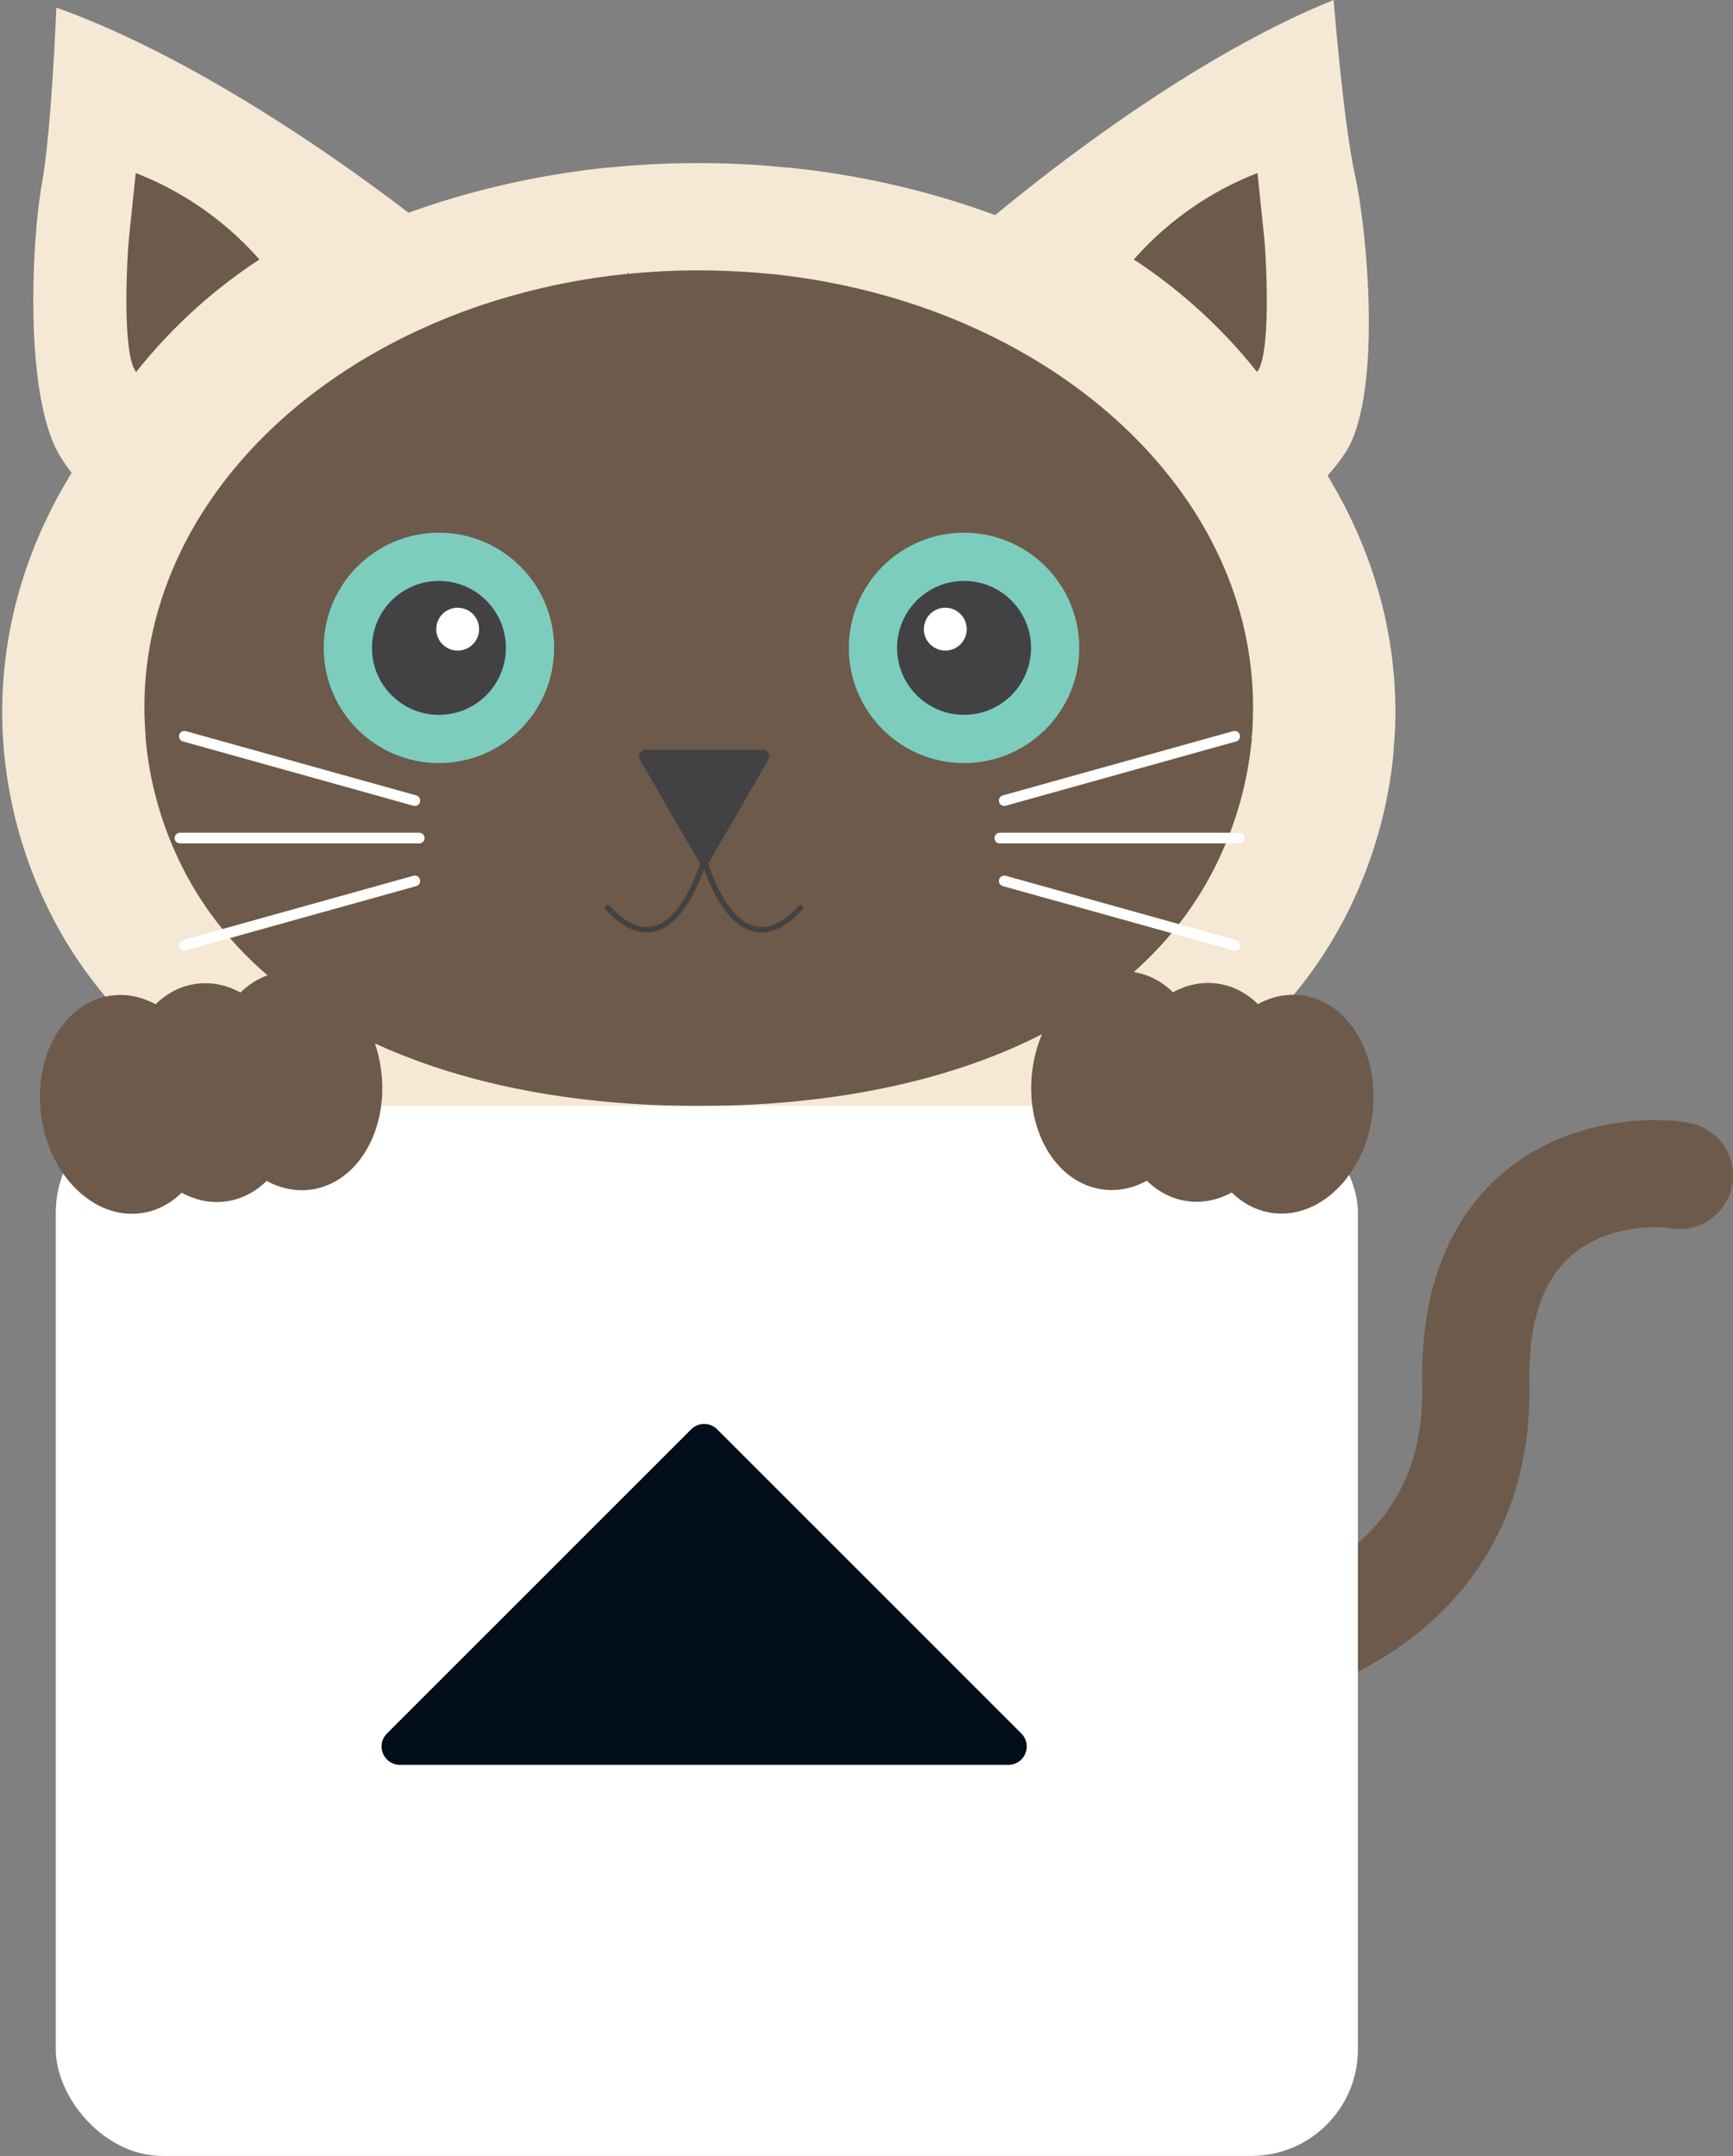 <svg xmlns="http://www.w3.org/2000/svg" viewBox="0 0 323.41 402.44"><rect x="0" y="0" width="323.41" height="402.44" fill="#808080" stroke="none"/><defs><style>.cls-1,.cls-10,.cls-4,.cls-7{fill:none;}.cls-1{stroke:#6d5a4a;stroke-linejoin:round;stroke-width:20px;}.cls-1,.cls-10,.cls-7{stroke-linecap:round;}.cls-2{fill:#f5e8d5;}.cls-3{fill:#6d5a4a;}.cls-5{fill:#e0d3b1;}.cls-6{fill:#5d4c3c;}.cls-7{stroke:#fff;stroke-width:2px;}.cls-10,.cls-7{stroke-miterlimit:10;}.cls-8{fill:#424244;}.cls-9{fill:#fff;}.cls-10{stroke:#010e19;stroke-width:10px;}.cls-11{fill:#010e19;}.cls-12{fill:#7ccdbe;}</style></defs><title>chattotopanim2</title><g id="tail"><path class="cls-1" d="M580,510c-2.72.32,51-3.65,50-52-.85-39.2,29.85-40.46,38-39" transform="translate(-354.59 -199.56)"/></g><g id="leftear"><path class="cls-2" d="M434,241.76s-35.75-29-68.9-40.78c0,0-.88,23-2.7,32.89s-3.44,39.17,3.26,50.6c2.22,3.79,10.57,14.65,17.5,14.32,13.92-.67,29.46-16.64,29.46-16.64l26.86-33.92Z" transform="translate(-354.59 -199.56)"/><path class="cls-3" d="M403,248a59.5,59.5,0,0,0-23.08-16.14l-1.24,11.93c-.41,4-1.35,21.92,1.32,25.21A97.4,97.4,0,0,1,403,248Z" transform="translate(-354.59 -199.56)"/></g><g id="rightear"><path class="cls-2" d="M536.3,243.12s34.53-30.46,67.17-43.56c0,0,1.82,22.95,4,32.76s5,39-1.18,50.68c-2.34,4.38-12.46,15.88-20.53,15.47-13.48-.68-26.49-15.87-26.49-15.87l-29-33.7Z" transform="translate(-354.59 -199.56)"/><path class="cls-3" d="M566.18,248a59.5,59.5,0,0,1,23.08-16.14l1.24,11.93c.41,4,1.35,21.92-1.32,25.21A97.4,97.4,0,0,0,566.18,248Z" transform="translate(-354.59 -199.56)"/></g><g id="catbody"><path class="cls-4" d="M468.38,230.83l.28,0-.13-.29Z" transform="translate(-354.59 -199.56)"/><path class="cls-4" d="M355.33,339.71c0-.2,0-.4-.05-.61l-.64.3Z" transform="translate(-354.59 -199.56)"/><path class="cls-2" d="M614.67,339.75c0-.27.05-.54.07-.81-.1.15-.18.3-.28.46A3.91,3.91,0,0,1,614.67,339.75Z" transform="translate(-354.59 -199.56)"/><path class="cls-5" d="M614.41,339.4h.05v0Z" transform="translate(-354.59 -199.56)"/><path class="cls-2" d="M615,332.5a82.34,82.34,0,0,0-3.78-24.61c-10.22-32.69-40.32-59.2-79.62-71.1a158.25,158.25,0,0,0-29.92-5.95l-.29,0C496,230.28,490.55,230,485,230s-11,.27-16.34.8l-.28,0a158.3,158.3,0,0,0-29.94,5.95c-39.47,11.94-69.67,38.62-79.78,71.49A82.49,82.49,0,0,0,355,332.5c0,2.22.1,4.42.28,6.6,0,.21,0,.41.05.61a84,84,0,0,0,7.88,28.71C381.67,407.31,429.23,426,485,426c55.6,0,103-18.52,121.61-57.22a84.12,84.12,0,0,0,8.06-29,3.91,3.91,0,0,0-.21-.35h-.05l0,0v0c.1-.16.18-.31.28-.46C614.9,336.81,615,334.66,615,332.5Z" transform="translate(-354.59 -199.56)"/><path class="cls-5" d="M354.64,339.4l0,0v0h.05Z" transform="translate(-354.59 -199.56)"/><path class="cls-6" d="M471.73,250.66l.23,0-.11-.23Z" transform="translate(-354.59 -199.56)"/><path class="cls-6" d="M588.17,337.35c0-.21,0-.43.05-.64-.08.12-.14.24-.22.36Z" transform="translate(-354.59 -199.56)"/><path class="cls-6" d="M588,337.07h0Z" transform="translate(-354.59 -199.56)"/><path class="cls-3" d="M588.43,331.58a65.56,65.56,0,0,0-3-19.59c-8.14-26-32.09-47.11-63.37-56.59a125.78,125.78,0,0,0-23.82-4.73l-.23,0q-6.4-.63-13-.64t-13,.64l-.23,0a126,126,0,0,0-23.83,4.74c-31.41,9.5-55.45,30.73-63.49,56.9a65.12,65.12,0,0,0-2.92,19.28c0,1.77.08,3.52.22,5.26,0,.16,0,.32,0,.48A66.56,66.56,0,0,0,388,360.17C402.72,391.12,440.57,406,485,406s82-14.74,96.79-45.55a66.88,66.88,0,0,0,6.42-23.1l-.17-.28h0c.08-.12.14-.24.22-.36C588.35,335,588.43,333.3,588.43,331.58Z" transform="translate(-354.59 -199.56)"/><line class="cls-7" x1="77.41" y1="149.44" x2="34.41" y2="137.44"/><line class="cls-7" x1="77.41" y1="164.44" x2="34.41" y2="176.44"/><line class="cls-7" x1="78.23" y1="156.44" x2="33.59" y2="156.44"/><line class="cls-7" x1="187.41" y1="149.44" x2="230.41" y2="137.44"/><line class="cls-7" x1="187.41" y1="164.44" x2="230.41" y2="176.44"/><line class="cls-7" x1="186.59" y1="156.44" x2="231.23" y2="156.44"/><path class="cls-8" d="M486,339.5h10.92a1.24,1.24,0,0,1,1.07,1.86l-5.46,9.46-5.46,9.45a1.23,1.23,0,0,1-2.14,0l-5.46-9.45L474,341.36a1.24,1.24,0,0,1,1.07-1.86Z" transform="translate(-354.59 -199.56)"/><path class="cls-8" d="M475.27,373.61c-2.45,0-5-1.43-7.64-4.27a.5.5,0,1,1,.74-.68c2.89,3.14,5.64,4.41,8.17,3.8,5.87-1.44,8.95-12.48,9-12.59a.5.5,0,0,1,.61-.35.49.49,0,0,1,.35.61c-.13.48-3.26,11.72-9.71,13.3A6.28,6.28,0,0,1,475.27,373.61Z" transform="translate(-354.59 -199.56)"/><path class="cls-8" d="M496.73,373.61c2.45,0,5-1.43,7.64-4.27a.5.5,0,0,0-.74-.68c-2.89,3.14-5.64,4.41-8.17,3.8-5.87-1.44-8.95-12.48-9-12.59a.5.5,0,0,0-1,.26c.13.48,3.26,11.72,9.71,13.3A6.28,6.28,0,0,0,496.73,373.61Z" transform="translate(-354.59 -199.56)"/><rect class="cls-9" x="10.41" y="206.44" width="243" height="196" rx="19.9"/><path class="cls-10" d="M550.42,529.11" transform="translate(-354.59 -199.56)"/><path class="cls-10" d="M487.42,469.11" transform="translate(-354.59 -199.56)"/><path class="cls-11" d="M426.81,523.14l56.76-56.77a3.44,3.44,0,0,1,4.86,0l56.76,56.77a3.43,3.43,0,0,1-2.42,5.86H429.23A3.43,3.43,0,0,1,426.81,523.14Z" transform="translate(-354.59 -199.56)"/><ellipse class="cls-3" cx="378.15" cy="405.7" rx="16" ry="20.5" transform="translate(-406.72 -143.8) rotate(-7.89)"/><ellipse class="cls-3" cx="394" cy="403.5" rx="16" ry="20.5" transform="translate(-406.27 -141.64) rotate(-7.89)"/><ellipse class="cls-3" cx="409.85" cy="401.3" rx="16" ry="20.5" transform="translate(-405.81 -139.49) rotate(-7.89)"/><ellipse class="cls-3" cx="594.85" cy="405.7" rx="20.5" ry="16" transform="translate(-243.28 739.64) rotate(-82.11)"/><ellipse class="cls-3" cx="579" cy="403.5" rx="20.5" ry="16" transform="translate(-254.78 722.04) rotate(-82.11)"/><ellipse class="cls-3" cx="563.15" cy="401.3" rx="20.5" ry="16" transform="translate(-266.27 704.45) rotate(-82.11)"/></g><g id="lefteye"><circle class="cls-12" cx="81.91" cy="120.94" r="21.5"/><circle class="cls-8" cx="81.91" cy="120.94" r="12.5"/><circle class="cls-9" cx="85.41" cy="117.44" r="4"/></g><g id="righteye"><circle class="cls-12" cx="179.91" cy="120.94" r="21.5"/><circle class="cls-8" cx="179.91" cy="120.94" r="12.5"/><circle class="cls-9" cx="176.41" cy="117.44" r="4"/></g></svg>